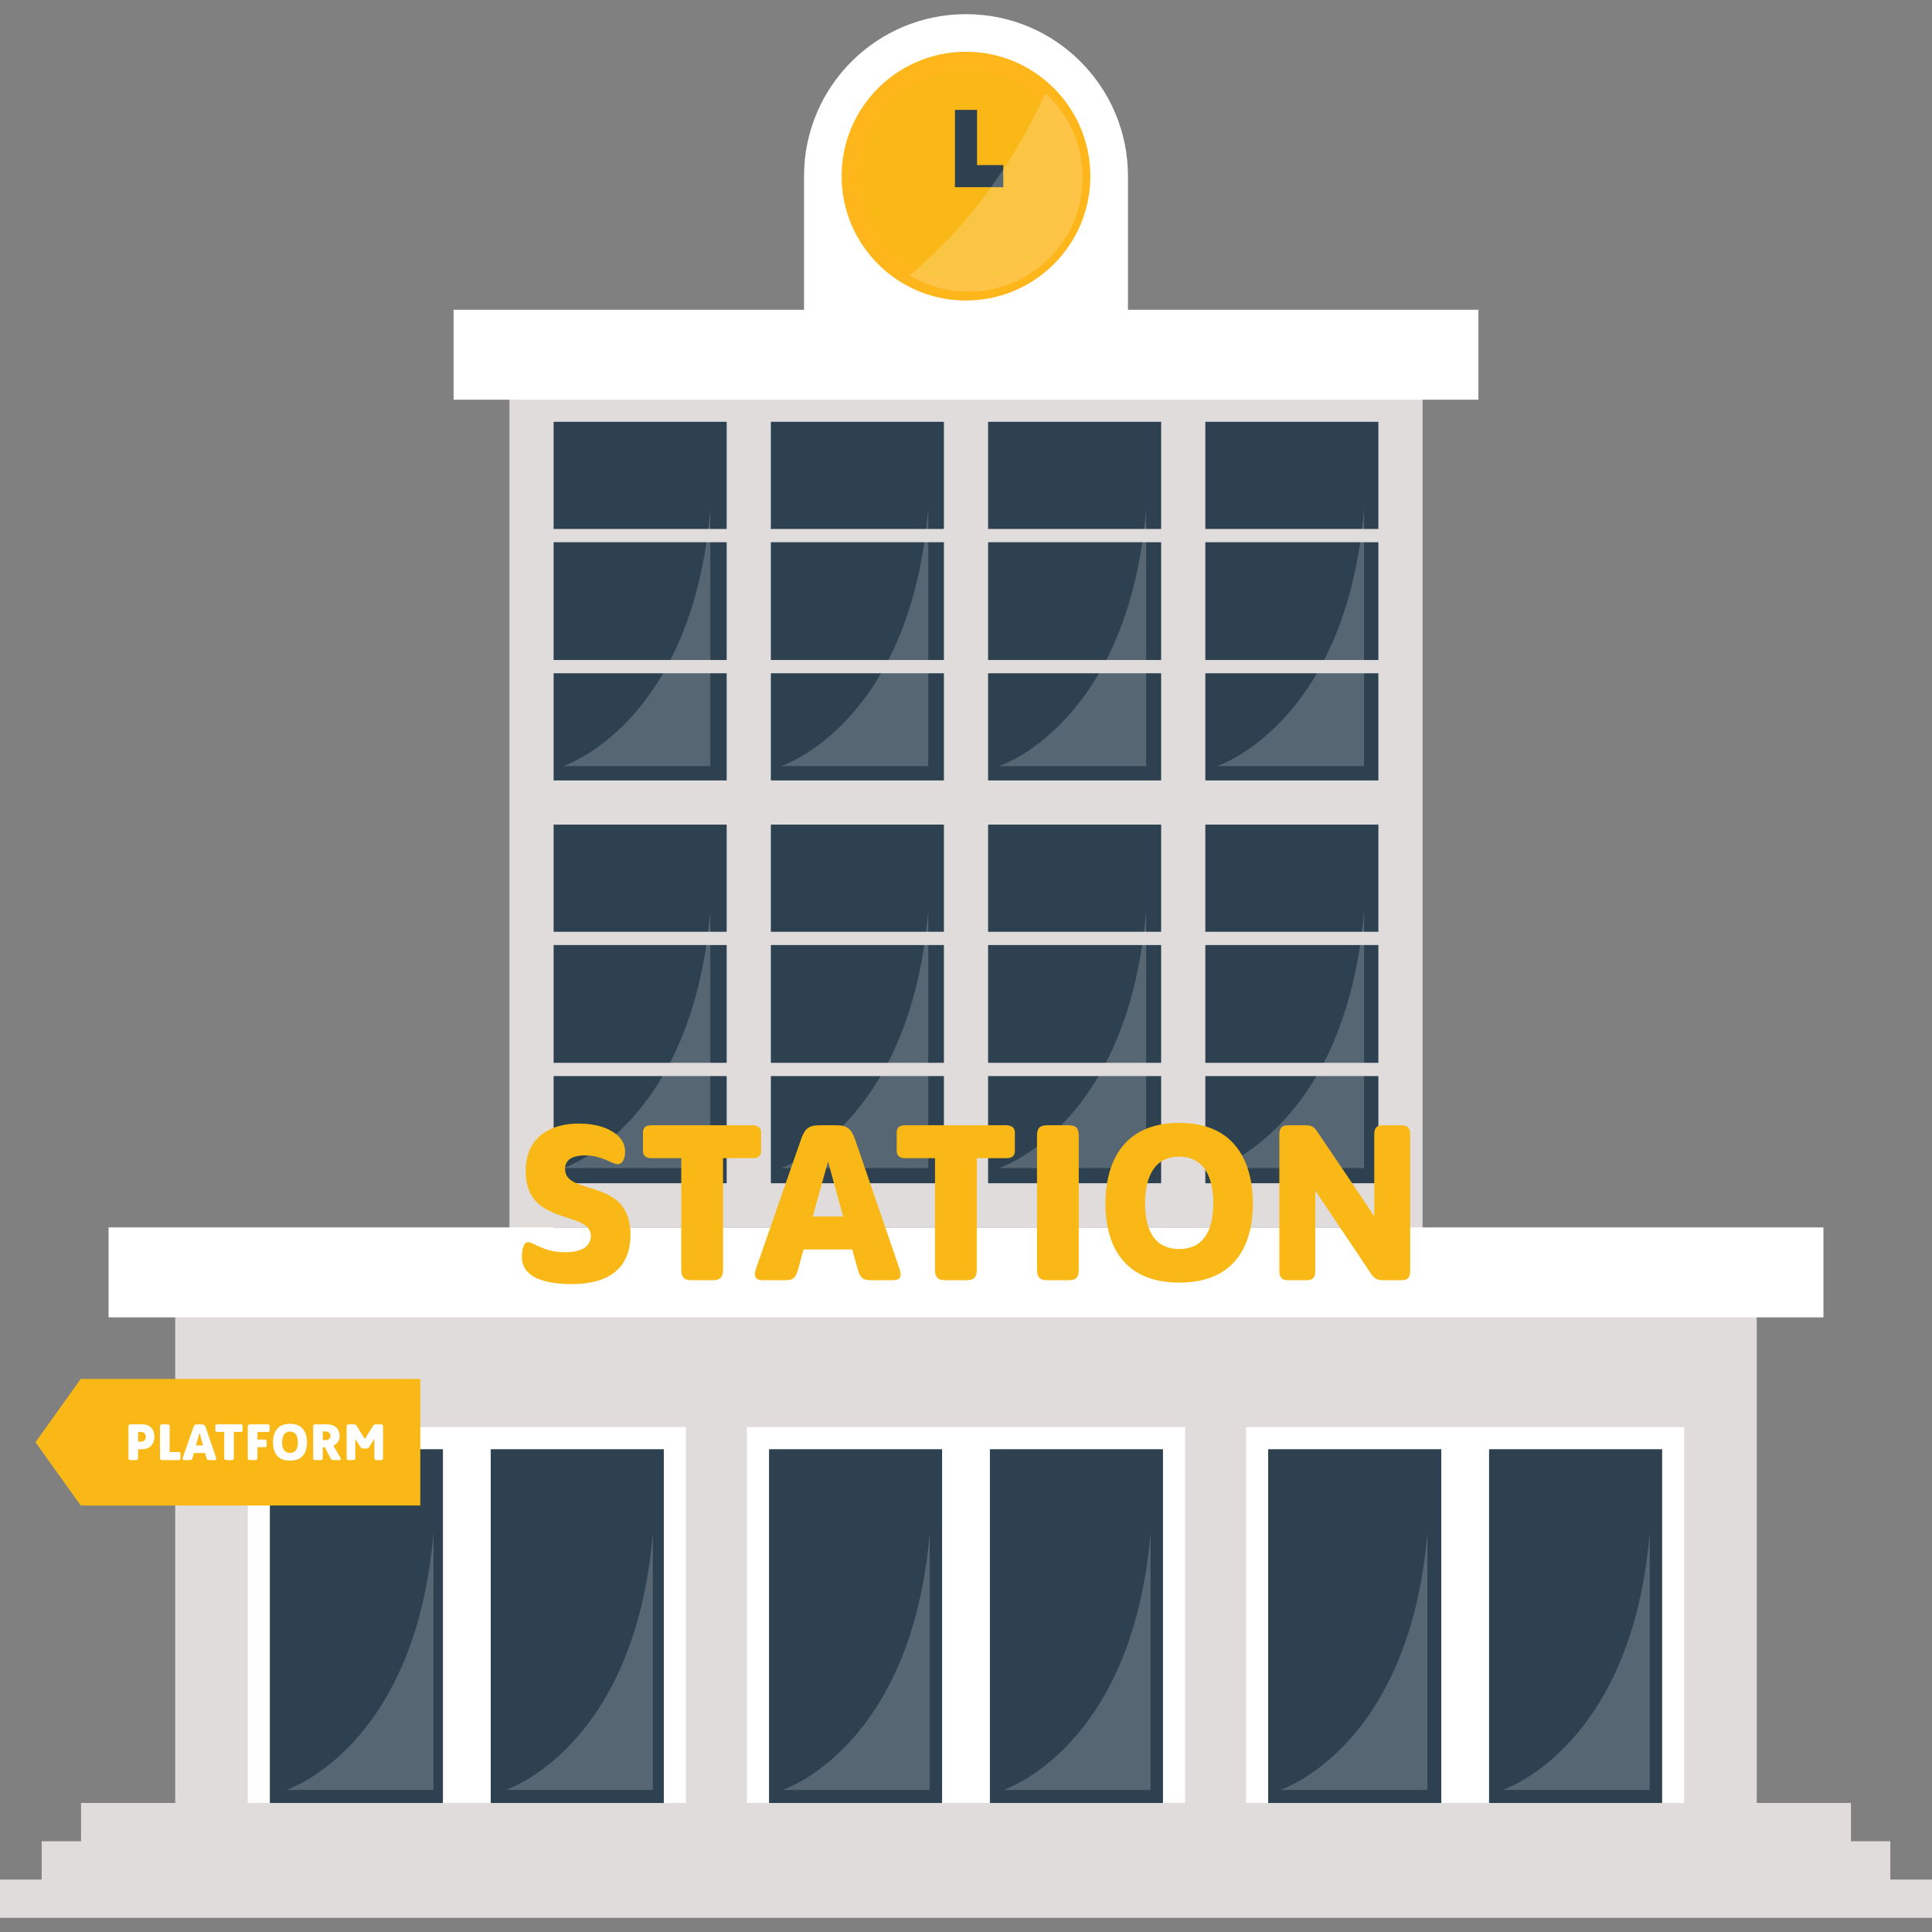 <!DOCTYPE svg PUBLIC "-//W3C//DTD SVG 1.1//EN" "http://www.w3.org/Graphics/SVG/1.1/DTD/svg11.dtd">
<!-- Uploaded to: SVG Repo, www.svgrepo.com, Transformed by: SVG Repo Mixer Tools -->
<svg version="1.1" id="Layer_1" xmlns="http://www.w3.org/2000/svg" xmlns:xlink="http://www.w3.org/1999/xlink" viewBox="0 0 437.359 437.359" xml:space="preserve" width="800px" height="800px" fill="#000000">
<rect x="0" y="0" width="437.359" height="437.359" fill="#808080" stroke="none"/>
<g id="SVGRepo_bgCarrier" stroke-width="0"/>
<g id="SVGRepo_tracerCarrier" stroke-linecap="round" stroke-linejoin="round"/>
<g id="SVGRepo_iconCarrier"> <g> <path style="fill:#ffffff;" d="M218.679,3.206L218.679,3.206c-20.251,0-36.667,16.416-36.667,36.667v34.333h73.333V39.873 C255.346,19.622,238.93,3.206,218.679,3.206z"/> <path style="fill:#ffb61a;" d="M246.833,39.876c0,15.54-12.61,28.15-28.15,28.15c-5.32,0-10.3-1.48-14.54-4.04 c-8.16-4.93-13.62-13.89-13.62-24.11c0-15.55,12.61-28.16,28.16-28.16c7.32,0,13.99,2.79,18.99,7.39 C243.303,24.246,246.833,31.646,246.833,39.876z"/> <circle style="fill:#f9b815;" cx="218.679" cy="39.873" r="23.787"/> <polygon style="fill:#2D4151;" points="227.116,42.372 216.18,42.372 216.18,24.872 221.18,24.872 221.18,37.372 227.116,37.372 "/> <path style="opacity:0.2;fill:#FCFAFA;enable-background:new ;" d="M245.088,40.178c0,14.269-11.579,25.848-25.848,25.848 c-4.885,0-9.458-1.359-13.351-3.71c9.871-8.154,21.514-21.128,30.789-41.21C241.847,25.826,245.088,32.621,245.088,40.178z"/> <rect x="115.326" y="75.125" style="fill:#e0dcdc;" width="206.708" height="334.132"/> <rect x="125.325" y="95.486" style="fill:#2D4151;" width="186.708" height="303.771"/> <path style="fill:#e0dcdc;" d="M315.86,186.672v-10h-43.003V88.945h-10v87.728H223.68V88.945h-10v87.728h-39.177V88.945h-10v87.728 h-43.004v10h43.004v81.186h-43.004v10H315.86v-10h-43.003v-81.186h43.003V186.672z M174.503,186.672h39.177v81.186h-39.177V186.672 z M262.857,267.858H223.68v-81.186h39.177V267.858z"/> <path style="opacity:0.2;fill:#FCFAFA;enable-background:new ;" d="M308.797,206.195v58.241H275.48 C275.48,264.436,304.716,255.083,308.797,206.195z"/> <path style="opacity:0.2;fill:#FCFAFA;enable-background:new ;" d="M259.464,206.195v58.241h-33.317 C226.147,264.436,255.383,255.083,259.464,206.195z"/> <path style="opacity:0.2;fill:#FCFAFA;enable-background:new ;" d="M210.131,206.195v58.241h-33.317 C176.813,264.436,206.049,255.083,210.131,206.195z"/> <path style="opacity:0.2;fill:#FCFAFA;enable-background:new ;" d="M160.797,206.195v58.241H127.48 C127.48,264.436,156.716,255.083,160.797,206.195z"/> <path style="opacity:0.2;fill:#FCFAFA;enable-background:new ;" d="M308.797,115.195v58.241H275.48 C275.48,173.436,304.716,164.083,308.797,115.195z"/> <path style="opacity:0.2;fill:#FCFAFA;enable-background:new ;" d="M259.464,115.195v58.241h-33.317 C226.147,173.436,255.383,164.083,259.464,115.195z"/> <path style="opacity:0.2;fill:#FCFAFA;enable-background:new ;" d="M210.131,115.195v58.241h-33.317 C176.813,173.436,206.049,164.083,210.131,115.195z"/> <path style="opacity:0.2;fill:#FCFAFA;enable-background:new ;" d="M160.797,115.195v58.241H127.48 C127.48,173.436,156.716,164.083,160.797,115.195z"/> <rect x="39.664" y="284.486" style="fill:#e0dcdc;" width="358.031" height="124.771"/> <rect x="102.679" y="70.125" style="fill:#ffffff;" width="232.001" height="20.361"/> <rect x="24.576" y="277.858" style="fill:#ffffff;" width="388.207" height="20.361"/> <g> <rect x="120.714" y="119.746" style="fill:#e0dcdc;" width="193" height="3"/> <rect x="120.714" y="149.412" style="fill:#e0dcdc;" width="193" height="3"/> </g> <g> <rect x="120.714" y="210.932" style="fill:#e0dcdc;" width="193" height="3"/> <rect x="120.714" y="240.598" style="fill:#e0dcdc;" width="193" height="3"/> </g> <g> <g> <rect x="169.091" y="323.072" style="fill:#ffffff;" width="99.178" height="86.185"/> <rect x="174.091" y="328.071" style="fill:#2D4151;" width="39.177" height="81.186"/> <rect x="224.091" y="328.071" style="fill:#2D4151;" width="39.177" height="81.186"/> </g> <g> <rect x="56.091" y="323.072" style="fill:#ffffff;" width="99.178" height="86.185"/> <rect x="61.091" y="328.071" style="fill:#2D4151;" width="39.177" height="81.186"/> <rect x="111.091" y="328.071" style="fill:#2D4151;" width="39.177" height="81.186"/> </g> <g> <rect x="282.091" y="323.072" style="fill:#ffffff;" width="99.178" height="86.185"/> <rect x="287.091" y="328.071" style="fill:#2D4151;" width="39.177" height="81.186"/> <rect x="337.091" y="328.071" style="fill:#2D4151;" width="39.177" height="81.186"/> </g> </g> <polygon style="fill:#e0dcdc;" points="427.927,425.486 427.927,416.819 419.013,416.819 419.013,408.153 18.346,408.153 18.346,416.819 9.432,416.819 9.432,425.486 0,425.486 0,434.153 437.359,434.153 437.359,425.486 "/> <polygon style="fill:#f9b815;" points="95.145,340.819 18.283,340.819 8.033,326.486 18.283,312.153 95.145,312.153 "/> <g> <path style="fill:#FFFFFF;" d="M29.641,322.438h2.564c1.889,0,2.744,1.248,2.744,2.812c0,1.799-1.146,2.822-2.756,2.822h-0.934 v1.9c0,0.428-0.146,0.563-0.551,0.563H29.64c-0.404,0-0.563-0.135-0.563-0.563V323C29.079,322.573,29.225,322.438,29.641,322.438z M31.261,324.158v2.192h0.563c0.82,0,1.182-0.416,1.182-1.079s-0.361-1.113-1.182-1.113L31.261,324.158L31.261,324.158z"/> <path style="fill:#FFFFFF;" d="M36.786,322.438h1.068c0.404,0,0.551,0.135,0.551,0.563v5.701h1.99c0.27,0,0.449,0.124,0.449,0.371 v1.068c0,0.271-0.135,0.394-0.449,0.394h-3.609c-0.406,0-0.563-0.135-0.563-0.563V323 C36.223,322.573,36.37,322.438,36.786,322.438z"/> <path style="fill:#FFFFFF;" d="M47.46,330.534c-0.506,0-0.619-0.112-0.766-0.652l-0.27-0.955h-2.541l-0.258,0.955 c-0.146,0.552-0.26,0.652-0.754,0.652h-1.08c-0.303,0-0.449-0.09-0.449-0.304c0-0.09,0.021-0.19,0.066-0.326l2.34-6.713 c0.203-0.585,0.404-0.754,0.99-0.754h0.854c0.574,0,0.787,0.18,0.99,0.754l2.305,6.713c0.045,0.136,0.068,0.248,0.068,0.338 c0,0.214-0.135,0.292-0.439,0.292L47.46,330.534L47.46,330.534z M44.368,327.206h1.584l-0.787-2.879L44.368,327.206z"/> <path style="fill:#FFFFFF;" d="M52.94,324.158v5.813c0,0.428-0.158,0.563-0.563,0.563h-1.068c-0.395,0-0.551-0.135-0.551-0.563 v-5.813h-1.564c-0.27,0-0.438-0.124-0.438-0.371v-0.956c0-0.27,0.135-0.394,0.438-0.394h5.287c0.27,0,0.449,0.124,0.449,0.371 v0.956c0,0.27-0.135,0.394-0.449,0.394H52.94z"/> <path style="fill:#FFFFFF;" d="M56.653,322.438h3.936c0.271,0,0.451,0.124,0.451,0.371v0.956c0,0.27-0.135,0.394-0.451,0.394 h-2.316v1.731h1.654c0.27,0,0.438,0.124,0.438,0.371v0.956c0,0.271-0.123,0.394-0.438,0.394h-1.654v2.361 c0,0.428-0.146,0.563-0.551,0.563h-1.068c-0.404,0-0.563-0.135-0.563-0.563V323C56.091,322.573,56.237,322.438,56.653,322.438z"/> <path style="fill:#FFFFFF;" d="M65.651,330.658c-3.092,0-3.857-2.193-3.857-4.127c0-1.935,0.766-4.218,3.857-4.218 c3.094,0,3.848,2.283,3.848,4.218C69.499,328.465,68.745,330.658,65.651,330.658z M65.641,328.904 c1.461,0,1.787-1.259,1.787-2.384c0-1.113-0.326-2.44-1.787-2.44c-1.439,0-1.777,1.316-1.777,2.44 C63.864,327.656,64.202,328.904,65.641,328.904z"/> <path style="fill:#FFFFFF;" d="M75.608,330.534c-0.506,0-0.629-0.112-0.91-0.652l-1.158-2.26h-0.473v2.35 c0,0.428-0.146,0.563-0.551,0.563h-1.068c-0.406,0-0.563-0.135-0.563-0.563V323c0-0.428,0.146-0.563,0.563-0.563h2.563 c1.891,0,2.869,1.103,2.869,2.609c0,1.046-0.551,1.821-1.395,2.237l1.529,2.62c0.102,0.181,0.156,0.315,0.156,0.416 c0,0.146-0.123,0.214-0.381,0.214h-1.181V330.534z M73.067,324.046v1.968h0.563c0.82,0,1.18-0.383,1.18-0.956 c0-0.618-0.359-1.012-1.18-1.012H73.067z"/> <path style="fill:#FFFFFF;" d="M79.03,322.438h1.035c0.506,0,0.572,0.169,0.865,0.652l1.664,2.665l1.666-2.665 c0.291-0.483,0.359-0.652,0.865-0.652h1.035c0.404,0,0.551,0.135,0.551,0.563v6.972c0,0.428-0.146,0.563-0.551,0.563h-0.844 c-0.406,0-0.563-0.135-0.563-0.563v-4.25l-1.238,1.934c-0.111,0.169-0.258,0.248-0.426,0.248h-0.9 c-0.225,0-0.438-0.091-0.539-0.248l-1.215-1.911v4.228c0,0.428-0.158,0.563-0.563,0.563H79.03c-0.404,0-0.563-0.135-0.563-0.563 V323C78.468,322.573,78.614,322.438,79.03,322.438z"/> </g> <path style="opacity:0.2;fill:#FCFAFA;enable-background:new ;" d="M98.131,346.952v58.241H64.813 C64.813,405.193,94.049,395.84,98.131,346.952z"/> <path style="opacity:0.2;fill:#FCFAFA;enable-background:new ;" d="M147.797,346.952v58.241H114.48 C114.48,405.193,143.716,395.84,147.797,346.952z"/> <path style="opacity:0.2;fill:#FCFAFA;enable-background:new ;" d="M210.464,346.952v58.241h-33.317 C177.147,405.193,206.383,395.84,210.464,346.952z"/> <path style="opacity:0.2;fill:#FCFAFA;enable-background:new ;" d="M260.464,346.952v58.241h-33.317 C227.147,405.193,256.383,395.84,260.464,346.952z"/> <path style="opacity:0.2;fill:#FCFAFA;enable-background:new ;" d="M323.131,346.952v58.241h-33.317 C289.813,405.193,319.049,395.84,323.131,346.952z"/> <path style="opacity:0.2;fill:#FCFAFA;enable-background:new ;" d="M373.464,346.952v58.241h-33.317 C340.147,405.193,369.383,395.84,373.464,346.952z"/> <g> <path style="fill:#f9b815;" d="M119.536,281.189c1.218,0,3.508,2.29,8.38,2.29c4.628,0,5.846-1.998,5.846-3.654 c0-5.944-14.761-2.094-14.761-14.665c0-8.234,6.187-10.815,11.984-10.815c2.047,0,5.067,0.292,7.454,1.705 c1.9,1.072,3.071,2.631,3.071,4.725c0,1.754-0.78,2.777-1.657,2.777c-1.267,0-3.557-1.997-7.405-1.997 c-2.534,0-4.532,0.78-4.532,3.07c0,6.284,14.812,1.753,14.812,14.859c0,8.039-5.409,11.206-13.349,11.206 c-3.314,0-7.017-0.535-9.062-1.997c-1.365-0.975-2.192-2.339-2.192-4.19C118.124,283.479,118.367,281.189,119.536,281.189z"/> <path style="fill:#f9b815;" d="M163.676,262.188v25.189c0,1.851-0.682,2.436-2.436,2.436h-4.628c-1.706,0-2.389-0.584-2.389-2.436 v-25.189h-6.772c-1.169,0-1.9-0.535-1.9-1.607v-4.142c0-1.169,0.584-1.705,1.9-1.705h22.899c1.169,0,1.947,0.536,1.947,1.608 v4.141c0,1.17-0.584,1.705-1.947,1.705L163.676,262.188L163.676,262.188z"/> <path style="fill:#f9b815;" d="M197.389,289.813c-2.192,0-2.679-0.487-3.312-2.826l-1.169-4.141h-11.011l-1.12,4.141 c-0.633,2.388-1.122,2.826-3.265,2.826h-4.677c-1.316,0-1.949-0.39-1.949-1.316c0-0.389,0.098-0.828,0.292-1.412l10.135-29.087 c0.877-2.534,1.753-3.264,4.287-3.264h3.703c2.485,0,3.41,0.78,4.289,3.264l9.986,29.087c0.196,0.584,0.294,1.072,0.294,1.461 c0,0.926-0.586,1.267-1.9,1.267H197.389z M183.991,275.391h6.87l-3.41-12.472L183.991,275.391z"/> <path style="fill:#f9b815;" d="M221.116,262.188v25.189c0,1.851-0.682,2.436-2.436,2.436h-4.628c-1.706,0-2.389-0.584-2.389-2.436 v-25.189h-6.772c-1.169,0-1.9-0.535-1.9-1.607v-4.142c0-1.169,0.584-1.705,1.9-1.705h22.899c1.169,0,1.947,0.536,1.947,1.608 v4.141c0,1.17-0.584,1.705-1.947,1.705L221.116,262.188L221.116,262.188z"/> <path style="fill:#f9b815;" d="M237.193,254.734h4.628c1.753,0,2.387,0.584,2.387,2.436v30.207c0,1.851-0.633,2.436-2.387,2.436 h-4.628c-1.755,0-2.438-0.584-2.438-2.436V257.17C234.756,255.318,235.389,254.734,237.193,254.734z"/> <path style="fill:#f9b815;" d="M266.958,290.349c-13.398,0-16.71-9.5-16.71-17.881c0-8.38,3.312-18.27,16.71-18.27 c13.398,0,16.663,9.891,16.663,18.27C283.622,280.848,280.357,290.349,266.958,290.349z M266.911,282.748 c6.332,0,7.746-5.457,7.746-10.328c0-4.824-1.414-10.573-7.746-10.573c-6.236,0-7.699,5.701-7.699,10.573 C259.212,277.34,260.675,282.748,266.911,282.748z"/> <path style="fill:#f9b815;" d="M313.146,254.734h4.044c1.461,0,2.045,0.536,2.045,2.143v30.792c0,1.607-0.584,2.143-2.045,2.143 h-3.995c-2.143,0-2.438-0.877-3.703-2.777l-8.917-13.301l-2.826-4.19v18.124c0,1.607-0.535,2.143-2.045,2.143h-3.995 c-1.463,0-2.096-0.536-2.096-2.143v-30.792c0-1.607,0.584-2.143,2.096-2.143h3.897c1.851,0,2.094,0.731,3.265,2.436l9.841,14.568 l2.387,3.605v-18.465C311.098,255.27,311.636,254.734,313.146,254.734z"/> </g> </g> </g>
</svg>